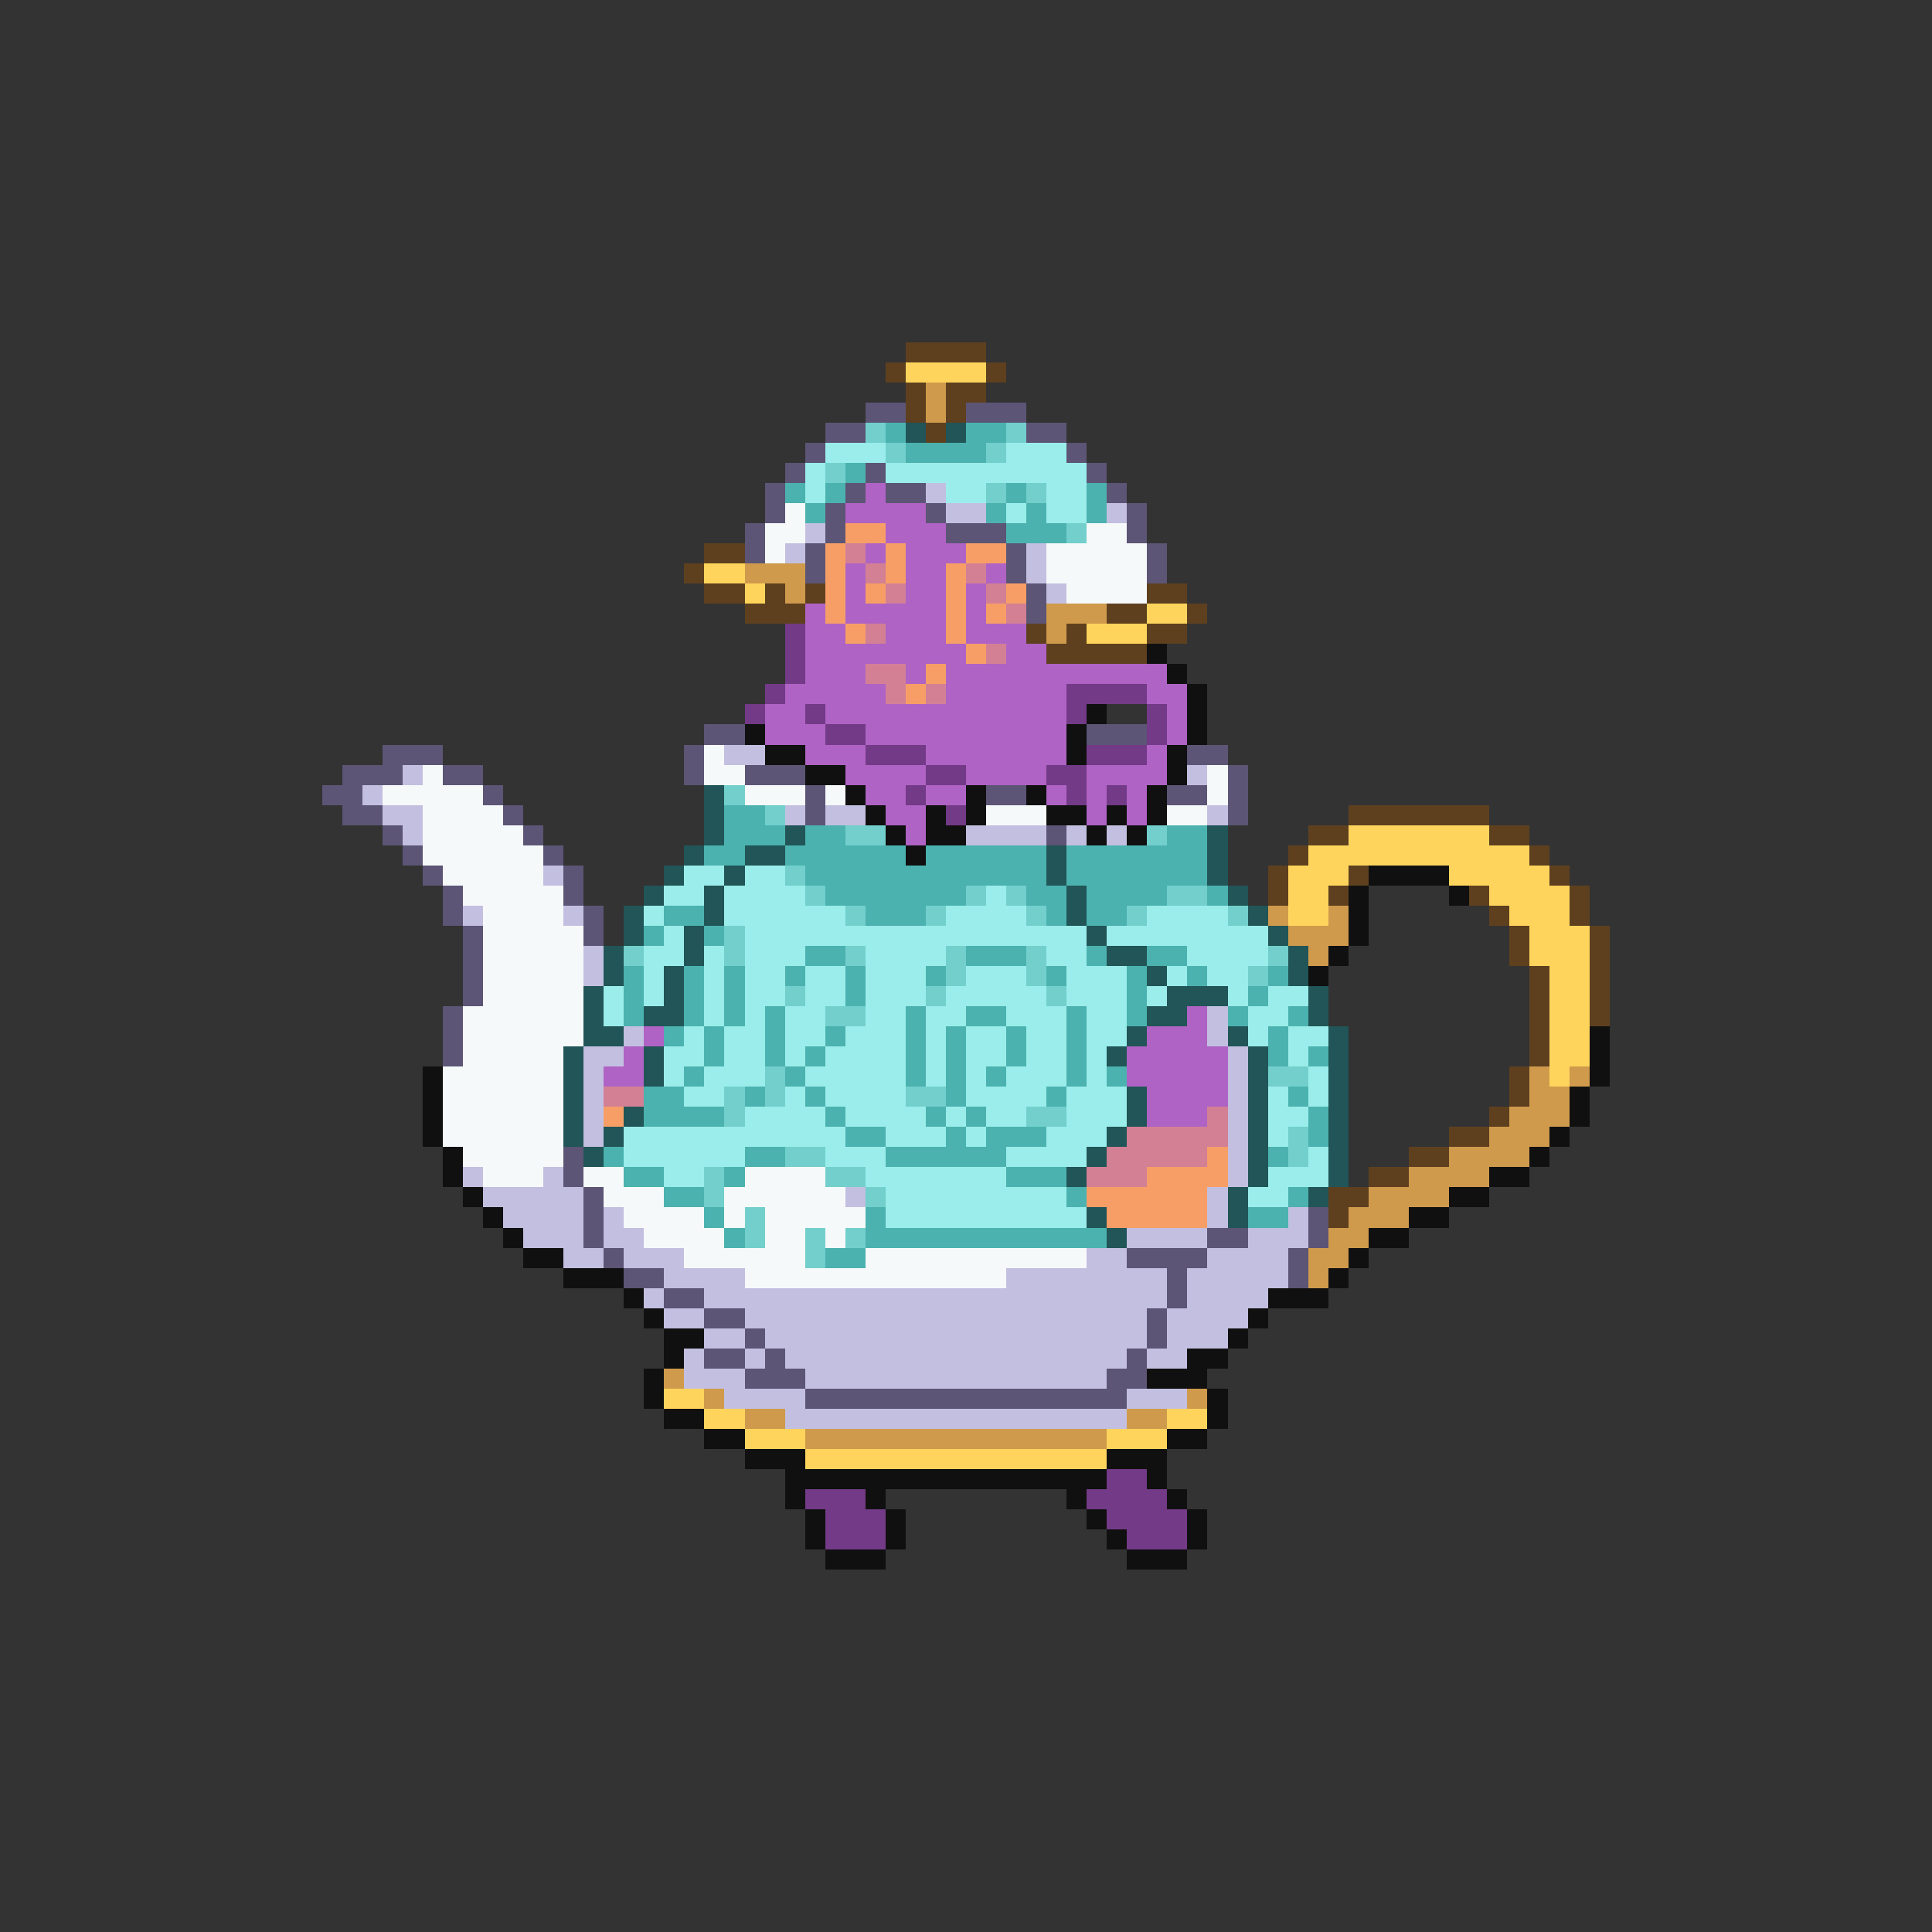 <svg xmlns="http://www.w3.org/2000/svg" viewBox="0 -0.5 96 96" shape-rendering="crispEdges">
<rect x="0" y="-0.5" width="96" height="96" fill="#333333" stroke="none"/>
<path stroke="#5e401f" d="M45 17h4M44 18h1M49 18h1M45 19h1M47 19h2M45 20h1M47 20h1M46 21h1M35 27h2M34 28h1M35 29h2M38 29h1M40 29h1M57 29h2M37 30h3M55 30h2M59 30h1M51 31h1M53 31h1M57 31h2M52 32h5M67 40h7M65 41h2M74 41h2M64 42h1M76 42h1M63 43h1M67 43h1M77 43h1M63 44h1M66 44h1M73 44h1M78 44h1M74 45h1M78 45h1M75 46h1M79 46h1M75 47h1M79 47h1M76 48h1M79 48h1M76 49h1M79 49h1M76 50h1M79 50h1M76 51h1M76 52h1M75 53h1M75 54h1M74 55h1M72 56h2M70 57h2M68 58h2M66 59h2M66 60h1" />
<path stroke="#ffd45c" d="M45 18h4M35 28h2M37 29h1M57 30h2M54 31h3M67 41h7M65 42h11M64 43h3M72 43h5M64 44h2M74 44h4M64 45h2M75 45h3M76 46h3M76 47h3M77 48h2M77 49h2M77 50h2M77 51h2M77 52h2M77 53h1M33 69h2M35 70h2M58 70h2M37 71h3M55 71h3M40 72h15" />
<path stroke="#cf9a4c" d="M46 19h1M46 20h1M37 28h3M39 29h1M52 30h3M52 31h1M63 45h1M66 45h1M64 46h3M65 47h1M76 53h1M78 53h1M76 54h2M75 55h3M74 56h3M72 57h4M70 58h4M68 59h4M67 60h3M66 61h2M65 62h2M65 63h1M33 68h1M35 69h1M59 69h1M37 70h2M56 70h2M40 71h15" />
<path stroke="#5c5575" d="M43 20h2M48 20h3M41 21h2M51 21h2M40 22h1M53 22h1M39 23h1M43 23h1M54 23h1M38 24h1M42 24h1M44 24h2M55 24h1M38 25h1M41 25h1M46 25h1M56 25h1M37 26h1M41 26h1M47 26h3M56 26h1M37 27h1M40 27h1M50 27h1M57 27h1M40 28h1M50 28h1M57 28h1M51 29h1M51 30h1M35 36h2M54 36h3M19 37h3M34 37h1M59 37h2M17 38h3M22 38h2M34 38h1M37 38h3M61 38h1M16 39h2M24 39h1M40 39h1M49 39h2M58 39h2M61 39h1M17 40h2M25 40h1M40 40h1M61 40h1M19 41h1M26 41h1M52 41h1M20 42h1M27 42h1M21 43h1M28 43h1M22 44h1M28 44h1M22 45h1M29 45h1M23 46h1M29 46h1M23 47h1M23 48h1M23 49h1M22 50h1M22 51h1M22 52h1M28 57h1M28 58h1M29 59h1M29 60h1M65 60h1M29 61h1M60 61h2M65 61h1M30 62h1M56 62h4M64 62h1M31 63h2M58 63h1M64 63h1M33 64h2M58 64h1M35 65h2M57 65h1M37 66h1M57 66h1M35 67h2M38 67h1M56 67h1M37 68h3M55 68h2M40 69h16" />
<path stroke="#72cfcc" d="M43 21h1M50 21h1M44 22h1M49 22h1M41 23h1M49 24h1M51 24h1M53 26h1M36 39h1M38 40h1M42 41h2M57 41h1M39 43h1M40 44h1M48 44h1M50 44h1M58 44h2M42 45h1M46 45h1M51 45h1M56 45h1M61 45h1M36 46h1M31 47h1M36 47h1M42 47h1M47 47h1M51 47h1M63 47h1M47 48h1M51 48h1M62 48h1M39 49h1M46 49h1M52 49h1M41 50h2M38 53h1M63 53h2M36 54h1M38 54h1M45 54h2M36 55h1M51 55h2M64 56h1M39 57h2M64 57h1M35 58h1M41 58h2M35 59h1M43 59h1M37 60h1M37 61h1M40 61h1M42 61h1M40 62h1" />
<path stroke="#4bb2af" d="M44 21h1M48 21h2M45 22h4M42 23h1M39 24h1M41 24h1M50 24h1M54 24h1M40 25h1M49 25h1M51 25h1M54 25h1M50 26h3M36 40h2M36 41h3M40 41h2M58 41h2M35 42h2M39 42h6M46 42h6M53 42h7M40 43h12M53 43h7M41 44h7M51 44h2M54 44h4M60 44h1M33 45h2M43 45h3M52 45h1M54 45h2M32 46h1M35 46h1M40 47h2M48 47h3M54 47h1M57 47h2M31 48h1M34 48h1M36 48h1M39 48h1M42 48h1M46 48h1M52 48h1M56 48h1M59 48h1M63 48h1M31 49h1M34 49h1M36 49h1M42 49h1M56 49h1M62 49h1M31 50h1M34 50h1M36 50h1M38 50h1M45 50h1M48 50h2M53 50h1M56 50h1M61 50h1M64 50h1M33 51h1M35 51h1M38 51h1M41 51h1M45 51h1M47 51h1M50 51h1M53 51h1M63 51h1M35 52h1M38 52h1M40 52h1M45 52h1M47 52h1M50 52h1M53 52h1M63 52h1M65 52h1M34 53h1M39 53h1M45 53h1M47 53h1M49 53h1M53 53h1M55 53h1M32 54h2M37 54h1M40 54h1M47 54h1M52 54h1M64 54h1M32 55h4M41 55h1M46 55h1M48 55h1M65 55h1M42 56h2M47 56h1M49 56h3M65 56h1M30 57h1M37 57h2M44 57h6M63 57h1M31 58h2M36 58h1M50 58h3M33 59h2M53 59h1M64 59h1M35 60h1M43 60h1M62 60h2M36 61h1M43 61h12M41 62h2" />
<path stroke="#215557" d="M45 21h1M47 21h1M35 39h1M35 40h1M35 41h1M39 41h1M60 41h1M34 42h1M37 42h2M52 42h1M60 42h1M33 43h1M36 43h1M52 43h1M60 43h1M32 44h1M35 44h1M53 44h1M61 44h1M31 45h1M35 45h1M53 45h1M62 45h1M31 46h1M34 46h1M54 46h1M63 46h1M30 47h1M34 47h1M55 47h2M64 47h1M30 48h1M33 48h1M57 48h1M64 48h1M29 49h1M33 49h1M58 49h3M65 49h1M29 50h1M32 50h2M57 50h2M65 50h1M29 51h2M56 51h1M61 51h1M66 51h1M28 52h1M32 52h1M55 52h1M62 52h1M66 52h1M28 53h1M32 53h1M62 53h1M66 53h1M28 54h1M56 54h1M62 54h1M66 54h1M28 55h1M31 55h1M56 55h1M62 55h1M66 55h1M28 56h1M30 56h1M55 56h1M62 56h1M66 56h1M29 57h1M54 57h1M62 57h1M66 57h1M53 58h1M62 58h1M66 58h1M61 59h1M65 59h1M54 60h1M61 60h1M55 61h1" />
<path stroke="#9aedea" d="M41 22h3M50 22h3M40 23h1M44 23h10M40 24h1M47 24h2M52 24h2M50 25h1M52 25h2M34 43h2M37 43h2M33 44h2M36 44h4M49 44h1M32 45h1M36 45h6M47 45h4M57 45h4M33 46h1M37 46h17M55 46h8M32 47h2M35 47h1M37 47h3M43 47h4M52 47h2M59 47h4M32 48h1M35 48h1M37 48h2M40 48h2M43 48h3M48 48h3M53 48h3M58 48h1M60 48h2M30 49h1M32 49h1M35 49h1M37 49h2M40 49h2M43 49h3M47 49h5M53 49h3M57 49h1M61 49h1M63 49h2M30 50h1M35 50h1M37 50h1M39 50h2M43 50h2M46 50h2M50 50h3M54 50h2M62 50h2M34 51h1M36 51h2M39 51h2M42 51h3M46 51h1M48 51h2M51 51h2M54 51h2M62 51h1M64 51h2M33 52h2M36 52h2M39 52h1M41 52h4M46 52h1M48 52h2M51 52h2M54 52h1M64 52h1M33 53h1M35 53h3M40 53h5M46 53h1M48 53h1M50 53h3M54 53h1M65 53h1M34 54h2M39 54h1M41 54h4M48 54h4M53 54h3M63 54h1M65 54h1M37 55h4M42 55h4M47 55h1M49 55h2M53 55h3M63 55h2M31 56h11M44 56h3M48 56h1M52 56h3M63 56h1M31 57h6M41 57h3M50 57h4M65 57h1M33 58h2M43 58h7M63 58h3M44 59h9M62 59h2M44 60h10" />
<path stroke="#af63c4" d="M43 24h1M42 25h4M44 26h3M43 27h1M45 27h3M42 28h1M45 28h2M49 28h1M42 29h1M45 29h2M48 29h1M40 30h1M42 30h5M48 30h1M40 31h2M44 31h3M48 31h3M40 32h8M50 32h2M40 33h3M45 33h1M47 33h11M39 34h5M47 34h6M57 34h2M38 35h2M41 35h12M58 35h1M38 36h3M43 36h10M58 36h1M40 37h3M46 37h7M57 37h1M42 38h4M48 38h4M54 38h4M43 39h2M46 39h2M52 39h1M54 39h1M56 39h1M44 40h2M54 40h1M56 40h1M45 41h1M59 50h1M32 51h1M57 51h3M31 52h1M56 52h5M30 53h2M56 53h5M57 54h4M57 55h3" />
<path stroke="#c3bfe0" d="M46 24h1M47 25h2M55 25h1M40 26h1M39 27h1M51 27h1M51 28h1M52 29h1M36 37h2M20 38h1M59 38h1M18 39h1M19 40h2M39 40h1M41 40h2M60 40h1M20 41h1M48 41h4M53 41h1M55 41h1M27 43h1M23 45h1M28 45h1M29 47h1M29 48h1M60 50h1M31 51h1M60 51h1M29 52h2M61 52h1M29 53h1M61 53h1M29 54h1M61 54h1M29 55h1M61 55h1M29 56h1M61 56h1M61 57h1M23 58h1M27 58h1M61 58h1M24 59h5M42 59h1M60 59h1M25 60h4M30 60h1M60 60h1M64 60h1M26 61h3M30 61h2M56 61h4M62 61h3M28 62h2M31 62h3M54 62h2M60 62h4M33 63h4M50 63h8M59 63h5M32 64h1M35 64h23M59 64h4M33 65h2M37 65h20M58 65h4M35 66h2M38 66h19M58 66h3M34 67h1M37 67h1M39 67h17M57 67h2M34 68h3M40 68h15M36 69h4M56 69h3M39 70h17" />
<path stroke="#f5f9fa" d="M39 25h1M38 26h2M54 26h2M38 27h1M52 27h5M52 28h5M53 29h4M35 37h1M21 38h1M35 38h2M60 38h1M19 39h5M37 39h3M41 39h1M60 39h1M21 40h4M49 40h3M58 40h2M21 41h5M21 42h6M22 43h5M23 44h5M24 45h4M24 46h5M24 47h5M24 48h5M24 49h5M23 50h6M23 51h6M23 52h5M22 53h6M22 54h6M22 55h6M22 56h6M23 57h5M24 58h3M29 58h2M37 58h4M30 59h3M36 59h6M31 60h4M36 60h1M38 60h5M32 61h4M38 61h2M41 61h1M34 62h6M43 62h11M37 63h13" />
<path stroke="#f79e67" d="M42 26h2M41 27h1M44 27h1M48 27h2M41 28h1M44 28h1M47 28h1M41 29h1M43 29h1M47 29h1M50 29h1M41 30h1M47 30h1M49 30h1M42 31h1M47 31h1M48 32h1M46 33h1M45 34h1M30 55h1M60 57h1M57 58h4M54 59h6M55 60h5" />
<path stroke="#d38095" d="M42 27h1M43 28h1M48 28h1M44 29h1M49 29h1M50 30h1M43 31h1M49 32h1M43 33h2M44 34h1M46 34h1M30 54h2M60 55h1M56 56h5M55 57h5M54 58h3" />
<path stroke="#733a87" d="M39 31h1M39 32h1M39 33h1M38 34h1M53 34h4M37 35h1M40 35h1M53 35h1M57 35h1M41 36h2M57 36h1M43 37h3M54 37h3M46 38h2M52 38h2M45 39h1M53 39h1M55 39h1M47 40h1M55 73h2M40 74h3M54 74h4M41 75h3M55 75h4M41 76h3M56 76h3" />
<path stroke="#101010" d="M57 32h1M58 33h1M59 34h1M54 35h1M59 35h1M37 36h1M53 36h1M59 36h1M38 37h2M53 37h1M58 37h1M40 38h2M58 38h1M42 39h1M48 39h1M51 39h1M57 39h1M43 40h1M46 40h1M48 40h1M52 40h2M55 40h1M57 40h1M44 41h1M46 41h2M54 41h1M56 41h1M45 42h1M68 43h4M67 44h1M72 44h1M67 45h1M67 46h1M66 47h1M65 48h1M79 51h1M79 52h1M21 53h1M79 53h1M21 54h1M78 54h1M21 55h1M78 55h1M21 56h1M77 56h1M22 57h1M76 57h1M22 58h1M74 58h2M23 59h1M72 59h2M24 60h1M70 60h2M25 61h1M68 61h2M26 62h2M67 62h1M28 63h3M66 63h1M31 64h1M63 64h3M32 65h1M62 65h1M33 66h2M61 66h1M33 67h1M59 67h2M32 68h1M57 68h3M32 69h1M60 69h1M33 70h2M60 70h1M35 71h2M58 71h2M37 72h3M55 72h3M39 73h16M57 73h1M39 74h1M43 74h1M53 74h1M58 74h1M40 75h1M44 75h1M54 75h1M59 75h1M40 76h1M44 76h1M55 76h1M59 76h1M41 77h3M56 77h3" />
</svg>